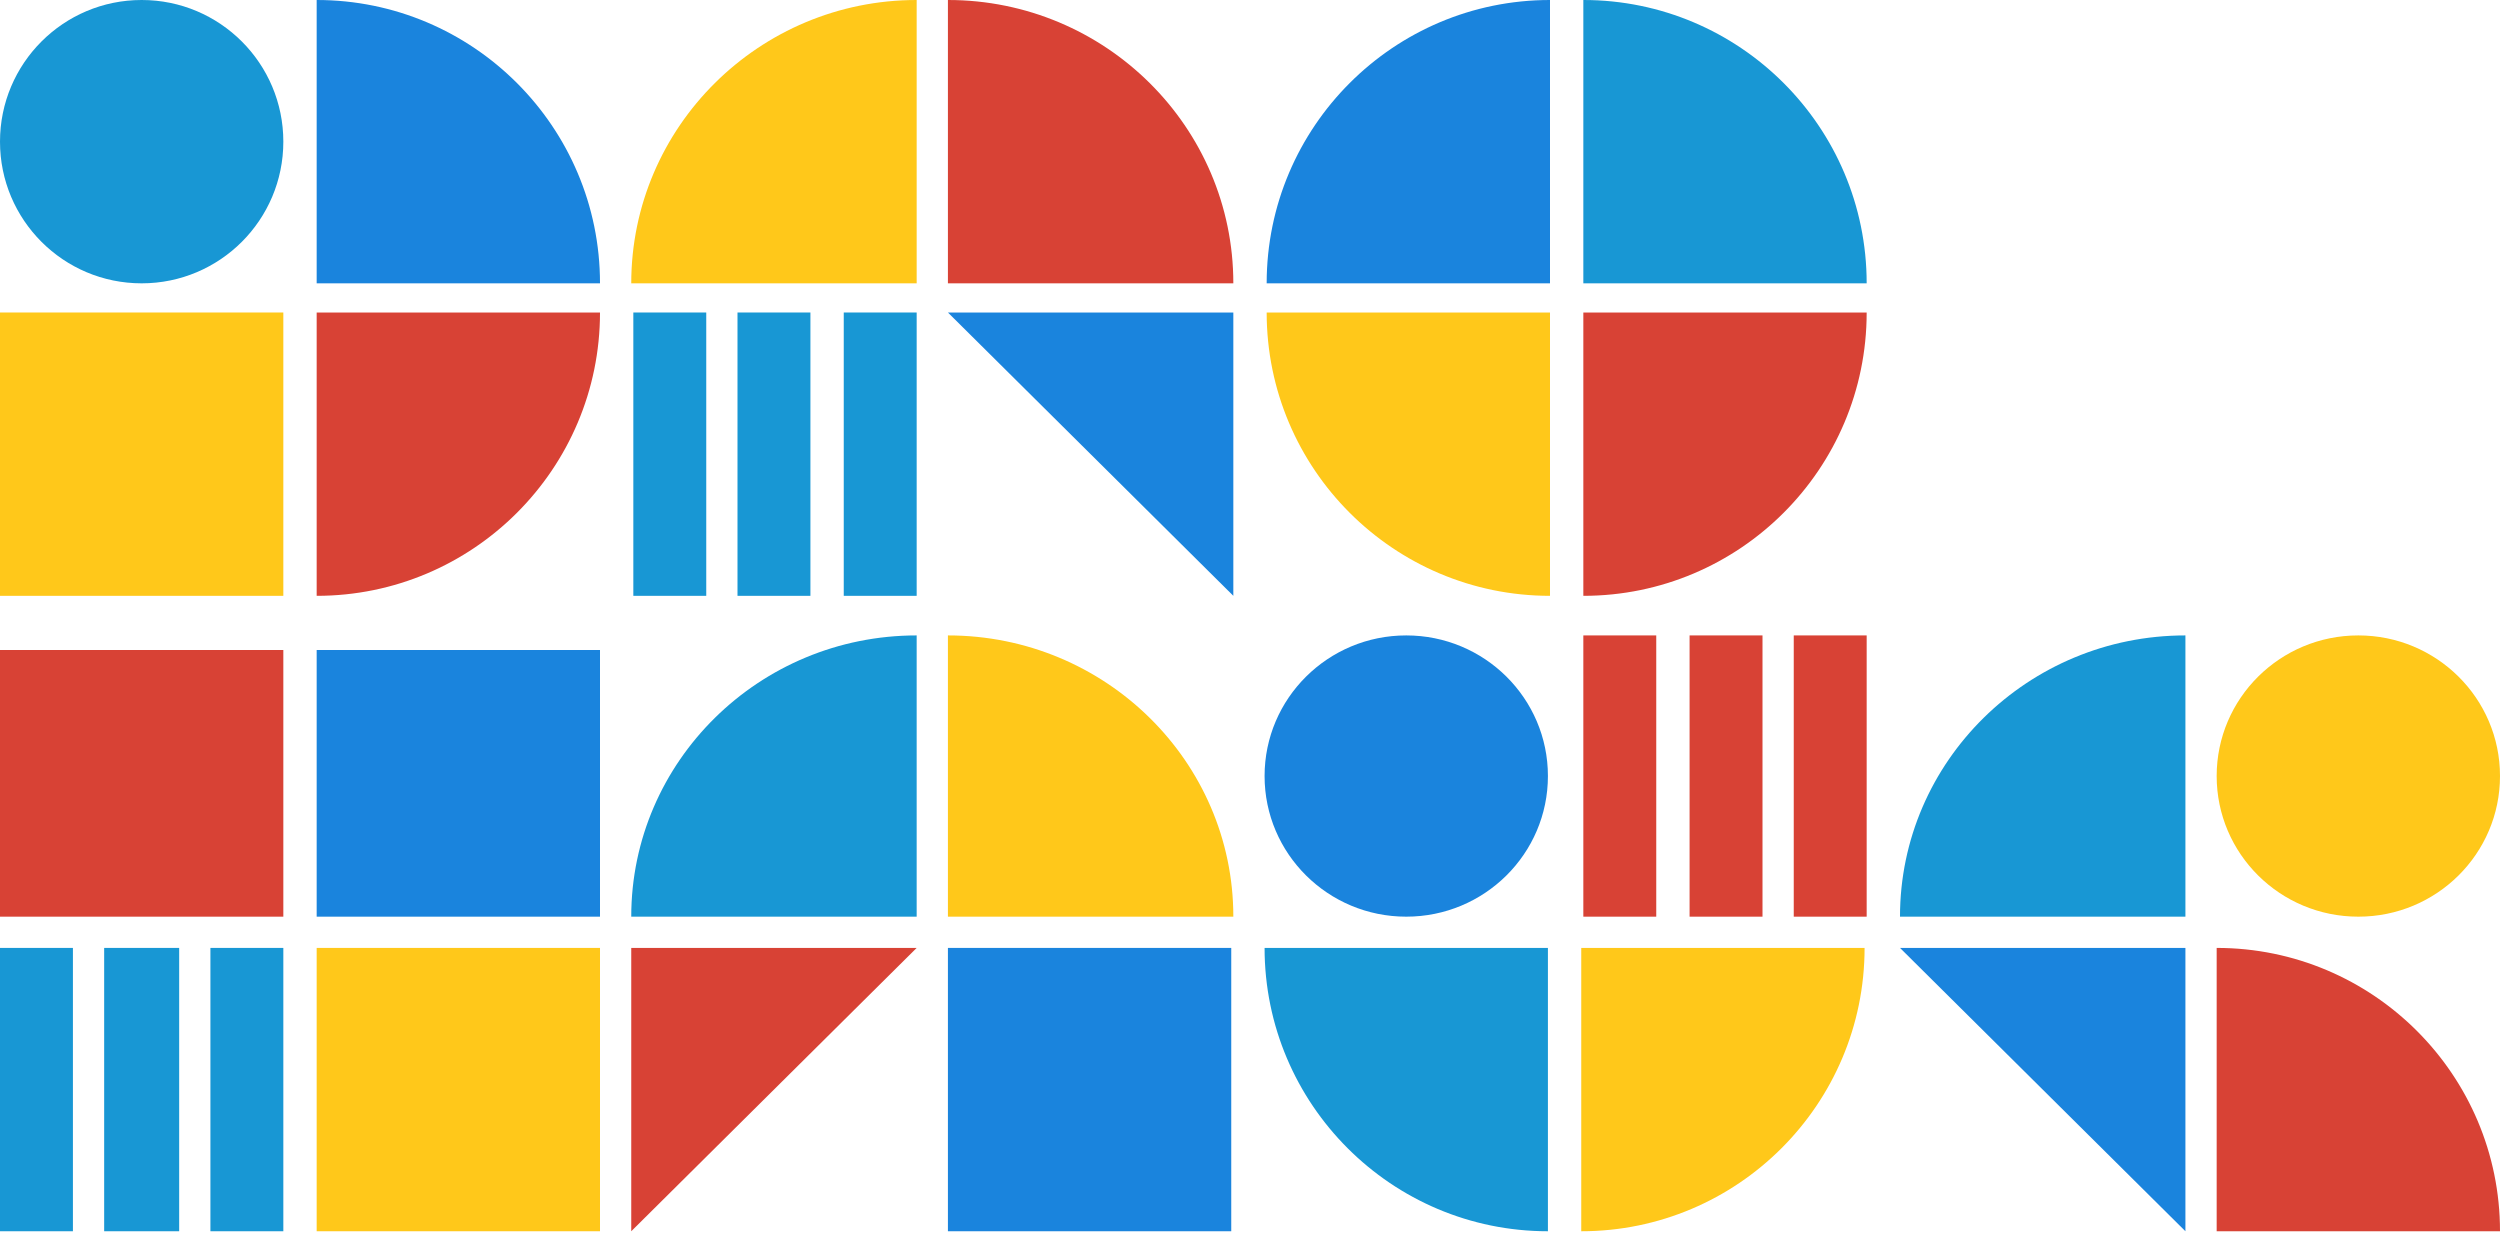 <svg width="1200" height="592" viewBox="0 0 1200 592" fill="none" xmlns="http://www.w3.org/2000/svg">
<path d="M288 136C288 60.94 227.022 0 152 0V136H288Z" fill="#1A84DD"/>
<path d="M288 150C288 225.06 227.022 286 152 286V150H288Z" fill="#D84235"/>
<path d="M68 136C105.555 136 136 105.555 136 68C136 30.445 105.555 0 68 0C30.445 0 0 30.445 0 68C0 105.555 30.445 136 68 136Z" fill="#1897D4"/>
<path d="M136 150H0V286H136V150Z" fill="#FFC81A"/>
<path d="M288 455H152V591H288V455Z" fill="#FFC81A"/>
<path d="M152 440H288V312H152L152 440Z" fill="#1A84DD"/>
<path d="M0 440H136L136 312H0L0 440Z" fill="#D84235"/>
<path d="M896 136C896 60.94 835.022 0 760 0V136H896Z" fill="#1897D4"/>
<path d="M896 150C896 225.06 835.022 286 760 286V150H896Z" fill="#D84235"/>
<path d="M608 150C608 225.06 668.978 286 744 286V150H608Z" fill="#FFC81A"/>
<path d="M608 136C608 60.94 668.978 0 744 0V136H608Z" fill="#1A84DD"/>
<path d="M592 136C592 60.94 530.573 0 455 0V136H592Z" fill="#D84235"/>
<path d="M592 286L455 150H592V286Z" fill="#1A84DD"/>
<path d="M303 136C303 60.94 364.427 0 440 0V136H303Z" fill="#FFC81A"/>
<path d="M303 440C303 365.492 364.427 305 440 305V440H303Z" fill="#1897D4"/>
<path d="M455 591L591 591L591 455L455 455L455 591Z" fill="#1A84DD"/>
<path d="M303 591L440 455H303V591Z" fill="#D84235"/>
<path d="M592 440C592 365.492 530.573 305 455 305V440H592Z" fill="#FFC81A"/>
<path d="M912 440C912 365.492 973.427 305 1049 305V440H912Z" fill="#1897D4"/>
<path d="M912 455L1049 591V455H912Z" fill="#1A84DD"/>
<path d="M1200 591C1200 515.94 1139.02 455 1064 455V591H1200Z" fill="#D84235"/>
<path d="M895 455C895 530.06 834.022 591 759 591V455H895Z" fill="#FFC81A"/>
<path d="M607 455C607 530.06 667.978 591 743 591V455H607Z" fill="#1897D4"/>
<path d="M675 440C712.555 440 743 409.779 743 372.5C743 335.221 712.555 305 675 305C637.445 305 607 335.221 607 372.5C607 409.779 637.445 440 675 440Z" fill="#1A84DD"/>
<path d="M1132 440C1169.56 440 1200 409.779 1200 372.5C1200 335.221 1169.56 305 1132 305C1094.44 305 1064 335.221 1064 372.5C1064 409.779 1094.44 440 1132 440Z" fill="#FFC81A"/>
<path d="M136 455H101V591H136V455Z" fill="#1897D4"/>
<path d="M86 455H50V591H86V455Z" fill="#1897D4"/>
<path d="M35 455H0V591H35V455Z" fill="#1897D4"/>
<path d="M896 305H861V440H896V305Z" fill="#D84235"/>
<path d="M846 305H811V440H846V305Z" fill="#D84235"/>
<path d="M795 305H760V440H795V305Z" fill="#D84235"/>
<path d="M440 150H405V286H440V150Z" fill="#1897D4"/>
<path d="M389 150H354V286H389V150Z" fill="#1897D4"/>
<path d="M339 150H304V286H339V150Z" fill="#1897D4"/>
</svg>
